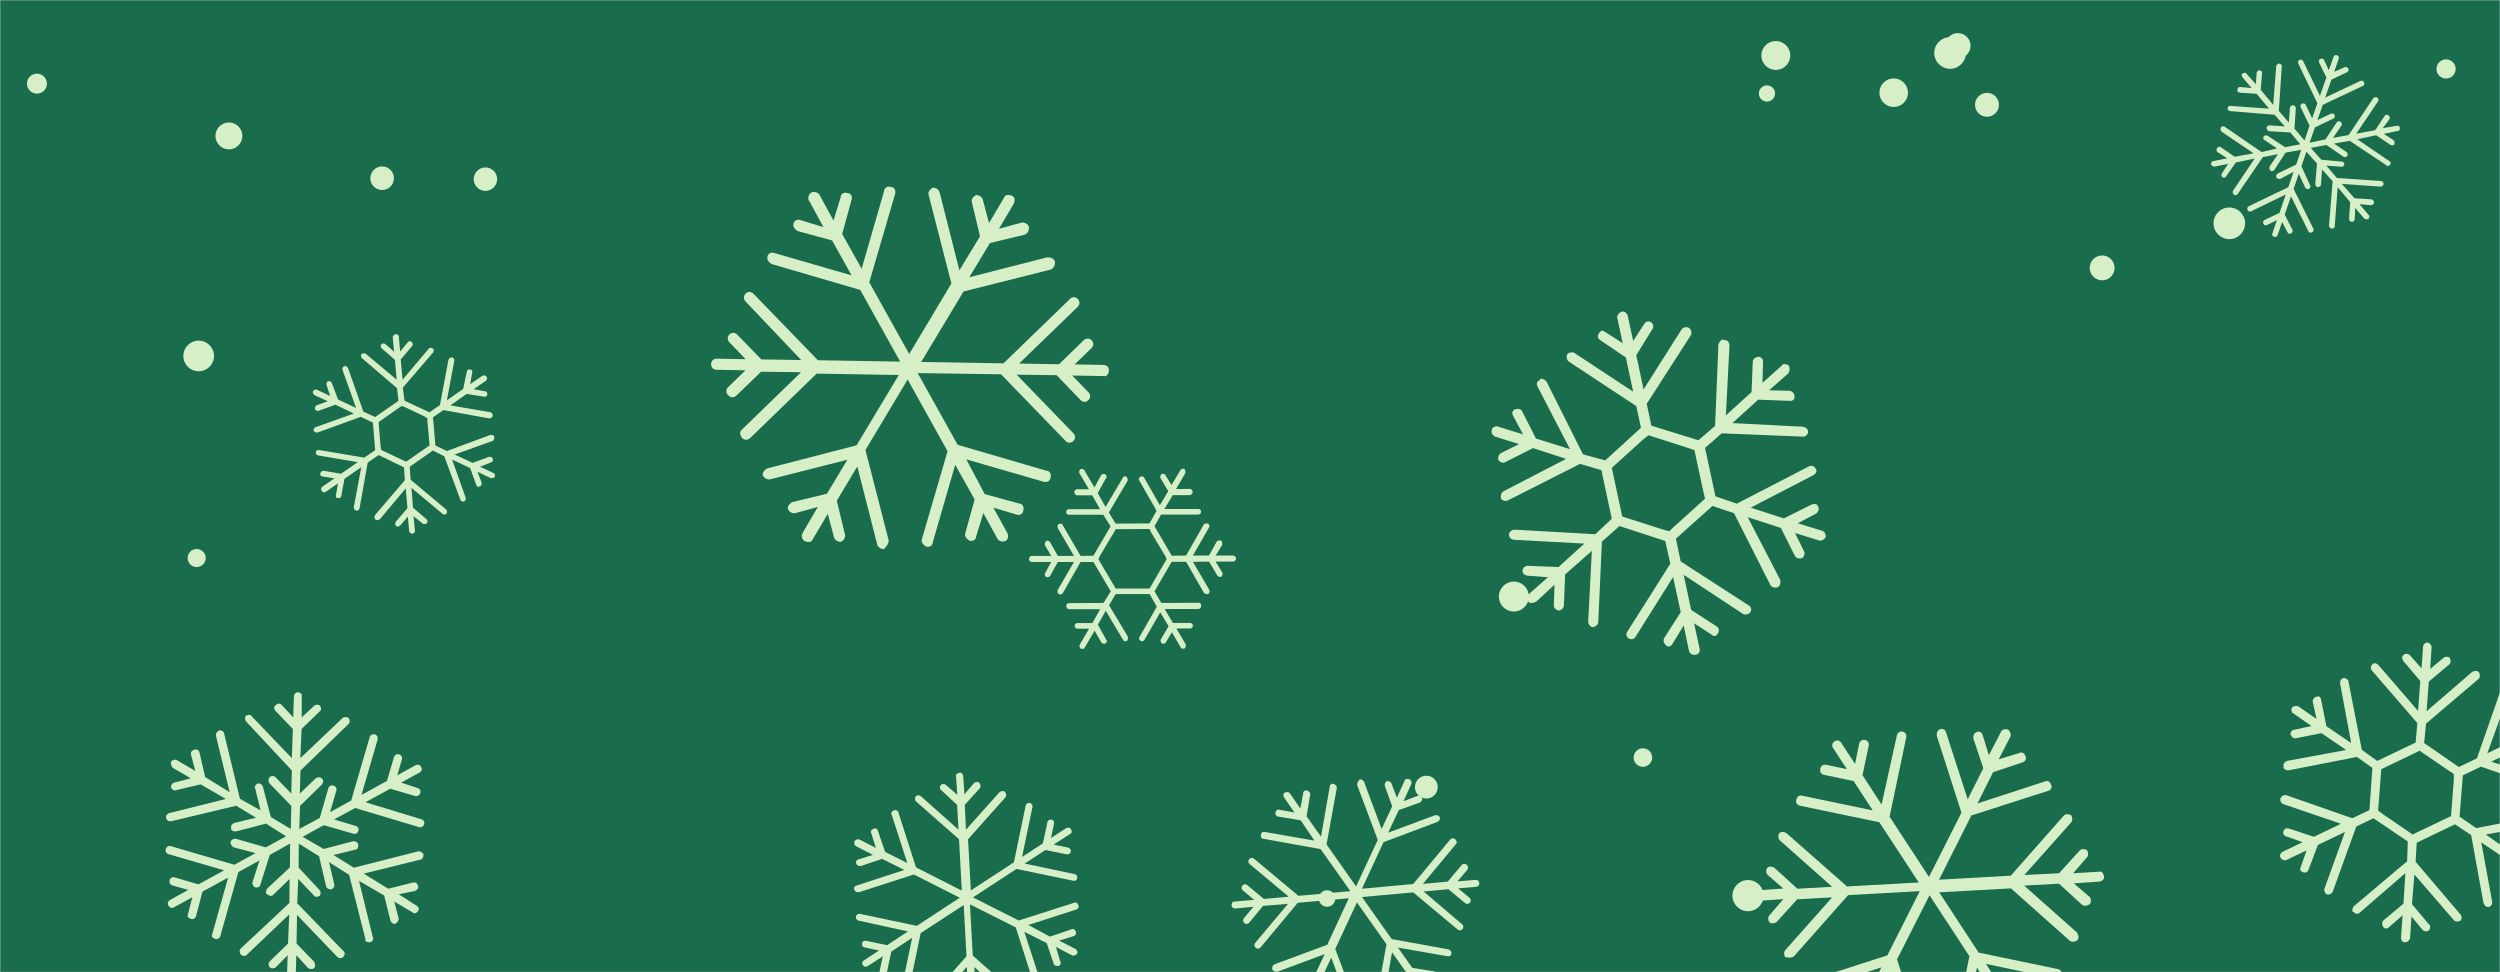 <svg xmlns="http://www.w3.org/2000/svg" version="1.1" xmlns:xlink="http://www.w3.org/1999/xlink" xmlns:svgjs="http://svgjs.com/svgjs" width="1440" height="560" preserveAspectRatio="none" viewBox="0 0 1440 560"><g mask="url(&quot;#SvgjsMask1012&quot;)" fill="none"><rect width="1440" height="560" x="0" y="0" fill="rgba(25, 109, 77, 1)"></rect><circle r="5.75" cx="21.27" cy="48.18" filter="url(#SvgjsFilter1013)" fill="rgba(214, 239, 199, 1)"></circle><circle r="6.805" cx="220.105" cy="102.655" filter="url(#SvgjsFilter1013)" fill="rgba(214, 239, 199, 1)"></circle><circle r="5.335" cx="946.315" cy="436.355" filter="url(#SvgjsFilter1013)" fill="rgba(214, 239, 199, 1)"></circle><circle r="6.75" cx="279.61" cy="103.2" filter="url(#SvgjsFilter1013)" fill="rgba(214, 239, 199, 1)"></circle><circle r="6.565" cx="821.565" cy="453.375" filter="url(#SvgjsFilter1013)" fill="rgba(214, 239, 199, 1)"></circle><circle r="4.75" cx="764.39" cy="517.54" filter="url(#SvgjsFilter1013)" fill="rgba(214, 239, 199, 1)"></circle><circle r="8.225" cx="1090.765" cy="53.385" filter="url(#SvgjsFilter1013)" fill="rgba(214, 239, 199, 1)"></circle><circle r="5.21" cx="113.28" cy="321.42" filter="url(#SvgjsFilter1013)" fill="rgba(214, 239, 199, 1)"></circle><circle r="8.635" cx="871.985" cy="343.605" filter="url(#SvgjsFilter1013)" fill="rgba(214, 239, 199, 1)"></circle><circle r="4.675" cx="1017.775" cy="53.845" filter="url(#SvgjsFilter1013)" fill="rgba(214, 239, 199, 1)"></circle><circle r="8.98" cx="1006.86" cy="515.89" filter="url(#SvgjsFilter1013)" fill="rgba(214, 239, 199, 1)"></circle><circle r="5.525" cx="1408.935" cy="39.715" filter="url(#SvgjsFilter1013)" fill="rgba(214, 239, 199, 1)"></circle><circle r="6.89" cx="1144.51" cy="60.37" filter="url(#SvgjsFilter1013)" fill="rgba(214, 239, 199, 1)"></circle><circle r="9.12" cx="1123.24" cy="30.51" filter="url(#SvgjsFilter1013)" fill="rgba(214, 239, 199, 1)"></circle><circle r="7.75" cx="131.85" cy="78.28" filter="url(#SvgjsFilter1013)" fill="rgba(214, 239, 199, 1)"></circle><circle r="7.165" cx="1210.835" cy="154.305" filter="url(#SvgjsFilter1013)" fill="rgba(214, 239, 199, 1)"></circle><circle r="8.83" cx="114.44" cy="205.03" filter="url(#SvgjsFilter1013)" fill="rgba(214, 239, 199, 1)"></circle><circle r="9.105" cx="1284.085" cy="128.625" filter="url(#SvgjsFilter1013)" fill="rgba(214, 239, 199, 1)"></circle><circle r="8.33" cx="1022.87" cy="31.95" filter="url(#SvgjsFilter1013)" fill="rgba(214, 239, 199, 1)"></circle><circle r="7.305" cx="1127.735" cy="26.365" filter="url(#SvgjsFilter1013)" fill="rgba(214, 239, 199, 1)"></circle><path d="M511.7 310.6L498.5 259.2 522.8 218.6 545.8 259.9 530.9 310.9C530.9 310.9 530.9 311.6 530.9 311.6 530.9 312.8 532.1 314.1 533.4 314.8 535.3 315.5 537.3 314.2 537.3 312.3L550.2 267.7 561.4 287.7 555.9 307.5C555.9 307.5 555.9 308.1 555.9 308.1 555.9 309.4 557.2 310.7 558.4 311.4 560.3 312 562.3 310.8 562.3 308.9L566.4 295.5 574.5 310.3C575.1 311.6 577.6 312.3 578.9 311.7 580.8 311.1 580.9 308.5 580.3 307.2L572.2 292.4 585.6 296.4C587.5 297.1 589.4 295.8 589.4 293.9 590.1 292 588.9 290.1 586.9 290L567.2 284.6 556.6 264.6 601.2 277.5C603.1 278.1 605.1 276.9 605.1 275 605.8 273.1 604.5 271.1 602.6 271.1L551.6 256.2 528.6 214.9 576.6 215.6 613.8 254C615 255.3 616.9 255.3 618.2 254.1 619.5 252.8 619.6 250.9 618.3 249.6L585.6 215.8 608.6 216.1 622.5 230.5C623.7 231.8 625.6 231.8 626.9 230.5 628.2 229.3 628.3 227.3 627 226L617.6 216.3 635.5 216.6C637.4 217.2 638.7 215.3 638.7 213.4 638.8 211.5 637.5 210.2 635.6 210.2L619 209.9 628.7 200.5C630 199.2 630 197.3 628.8 196S625.6 194.7 624.3 195.9L610 209.8 587 209.4 620.8 176.7C622.1 175.4 622.1 173.5 620.8 172.2 619.6 170.9 617.7 170.8 616.4 172.1L578 209.3 530.6 208.5 555 167.9 605.1 155.3C607 154.7 607.7 152.8 607.7 150.8 607.1 148.9 605.2 148.2 603.3 148.2L558.3 159.7 570.2 140 590.1 135.2C592 134.6 592.7 132.7 592.7 130.8 592.1 128.8 590.2 128.2 588.9 128.1L575.4 131.8 584 117.2C584.6 115.9 584.7 113.3 582.8 112.7 580.8 112 578.9 112 578.3 113.9L569.7 128.5 566.1 115C565.5 113 563.6 112.4 562.3 112.3 561 113 559.7 114.2 559.7 115.5 559.7 115.5 559.7 116.1 559.7 116.1L564.5 136.1 552.6 155.7 541.2 110.7C540.6 108.8 538.7 108.1 537.4 108.1 536.1 108.7 534.8 110 534.8 111.3 534.8 111.3 534.8 111.9 534.8 111.9L548 163.3 523.7 203.9 500.7 162.6 515.6 111.6C516.2 109.7 515 107.7 513.1 107.7 511.2 107 509.2 108.3 509.2 110.2L496.3 154.8 485.1 134.8 490.5 115C491.2 113.1 490 111.2 488 111.2 486.1 110.5 484.2 111.7 484.2 113.7L480.1 127 472 112.2C471.4 110.9 468.9 110.2 467.6 110.8 466.3 111.4 465.6 112.7 465.6 114 465.6 114.6 465.6 115.3 466.2 115.9L474.3 130.8 460.9 126.7C459 126.1 457.1 127.3 457 129.2 457 129.2 457 129.9 457 129.9 457 131.1 458.3 132.4 459.5 133.1L479.3 138.5 490.5 158.6 445.9 145.7C444 145 442 146.3 442 148.2 442 148.2 442 148.8 442 148.8 442 150.1 443.2 151.4 444.5 152.1L495.5 167 518.5 208.3 471.1 207.5 434 169.2C432.7 167.9 430.8 167.8 429.5 169.1 428.2 170.4 428.2 172.3 429.4 173.6L461.5 207.4 438.5 207 424.6 192.7C423.4 191.4 421.5 191.4 420.2 192.6S418.8 195.8 420.1 197.1L429.5 206.9 412.9 206.6C411 206.6 409.7 207.8 409.6 209.8 409.6 211.7 410.9 213 412.8 213L429.4 213.3 419.7 222.7C419 223.3 418.4 224 418.4 225.3S419 227.2 419.6 227.8C420.9 229.1 422.8 229.2 424.1 227.9L438.4 214.1 461.4 214.4 427.6 247.2C427 247.8 426.3 248.4 426.3 249.7 426.3 250.3 426.9 251.6 427.5 252.3 428.8 253.6 430.7 253.6 432 252.4L470.4 215.2 517.7 216 493.4 256.5 442 269.8C440.7 270.4 439.4 271.7 439.4 273 439.4 273 439.3 273.6 439.3 273.6 440 275.5 441.9 276.2 443.1 276.2L488.1 264.8 476.3 284.4 456.4 289.2C455.1 289.9 453.8 291.1 453.8 292.4 453.8 292.4 453.8 293 453.8 293 454.4 295 456.3 295.6 457.6 295.7L471.1 292 462.5 306.6C462.5 307.3 461.8 307.9 461.8 308.5 461.8 309.8 462.4 311.1 463.7 311.8 465.6 312.4 467.5 312.5 468.2 310.5L476.8 296 480.4 309.5C481 311.4 482.9 312.1 484.2 312.1 486.1 311.5 486.8 309.6 486.8 308.3L482 288.4 493.8 268.7 505.3 313.7C505.9 315.6 507.8 316.3 509.1 316.3 511 314.4 512.3 312.5 511.7 310.6Z" fill="rgba(214, 239, 199, 1)"></path><path d="M1033.7 550.4L1064.5 515.6 1105.8 513.3 1087.1 550.3 1042.9 564.5C1042.9 564.5 1042.4 564.8 1042.4 564.8 1041.5 565.4 1041.2 566.9 1041.3 568.2 1041.8 569.9 1043.6 570.7 1045 569.8L1083.7 557.2 1074.7 575.2 1057.7 580.9C1057.7 580.9 1057.2 581.2 1057.2 581.2 1056.3 581.8 1056 583.4 1056.1 584.6 1056.5 586.3 1058.4 587.1 1059.8 586.2L1071.5 582.6 1064.7 595.7C1064.1 596.8 1064.8 599 1065.9 599.6 1067.3 600.7 1069.2 599.5 1069.8 598.4L1076.6 585.3 1080.2 596.9C1080.7 598.7 1082.5 599.5 1083.9 598.5 1085.6 598.1 1086.4 596.2 1085.5 594.8L1079.8 577.8 1089.1 560.4 1101.6 599C1102.1 600.7 1103.9 601.5 1105.4 600.6 1107.1 600.1 1107.9 598.3 1106.9 596.9L1092.7 552.6 1111.4 515.7 1134.4 550.8 1124.8 596.6C1124.5 598.1 1125.4 599.5 1126.9 599.8 1128.5 600.2 1129.9 599.2 1130.2 597.7L1138.7 557.4 1149.7 574.2 1146.1 591.3C1145.8 592.9 1146.7 594.3 1148.3 594.6 1149.8 594.9 1151.2 594 1151.6 592.4L1154 580.8 1162.6 593.9C1163 595.6 1165 595.7 1166.4 594.7 1167.9 593.8 1168.2 592.3 1167.3 590.9L1159.3 578.7 1170.9 581.1C1172.5 581.4 1173.9 580.5 1174.2 579S1173.6 576 1172 575.7L1155 572.1 1143.9 555.2 1184.3 563.7C1185.8 564 1187.2 563.1 1187.5 561.5 1187.9 560 1186.9 558.6 1185.4 558.2L1139.7 548.7 1117 514 1158.3 511.7 1192.1 541.8C1193.4 542.9 1195.2 542.5 1196.6 541.6 1197.7 540.2 1197.2 538.5 1196.3 537.1L1165.9 510.1 1186 509 1199.2 521.1C1200.6 522.2 1202.3 521.7 1203.7 520.8 1204.8 519.4 1204.4 517.7 1203.8 516.8L1194.5 508.8 1209.3 507.8C1210.5 507.7 1212.4 506.4 1211.9 504.7 1211.5 503 1210.6 501.6 1208.9 502.1L1194.1 503 1202.1 493.8C1203.2 492.4 1202.7 490.7 1202.1 489.7 1201.1 489.1 1199.5 488.8 1198.6 489.4 1198.6 489.4 1198.1 489.7 1198.1 489.7L1186 503 1166 504 1193 473.7C1194.1 472.3 1193.6 470.6 1193 469.6 1191.9 469 1190.4 468.7 1189.4 469.3 1189.4 469.3 1188.9 469.6 1188.9 469.6L1158.2 504.4 1116.9 506.7 1135.5 469.7 1179.8 455.5C1181.5 455.1 1182.3 453.2 1181.3 451.8 1180.9 450.1 1179 449.3 1177.6 450.2L1139 462.8 1148 444.8 1165 439.1C1166.7 438.6 1167.5 436.8 1166.6 435.4 1166.1 433.7 1164.3 432.9 1162.9 433.8L1151.2 437.4 1158 424.3C1158.6 423.2 1157.8 421 1156.8 420.4 1155.7 419.8 1154.4 419.9 1153.5 420.5 1153 420.8 1152.6 421.1 1152.4 421.9L1145.6 435 1142 423.4C1141.5 421.6 1139.7 420.9 1138.3 421.8 1138.3 421.8 1137.8 422.1 1137.8 422.1 1136.9 422.7 1136.5 424.2 1136.7 425.5L1142.4 442.5 1133.4 460.4 1120.9 421.8C1120.4 420.1 1118.6 419.3 1117.1 420.2 1117.1 420.2 1116.7 420.5 1116.7 420.5 1115.7 421.1 1115.4 422.7 1115.6 423.9L1129.8 468.1 1111.1 505.1 1088.4 470.4 1098 424.7C1098.3 423.1 1097.4 421.7 1095.9 421.4 1094.3 421.1 1092.9 422 1092.6 423.6L1083.8 463.4 1072.8 446.5 1076.4 429.5C1076.7 427.9 1075.8 426.5 1074.2 426.2S1071.3 426.8 1070.9 428.3L1068.5 440 1060.5 427.8C1059.6 426.4 1058.1 426.1 1056.7 427 1055.3 427.9 1054.9 429.5 1055.9 430.9L1063.8 443 1052.2 440.6C1051.4 440.4 1050.7 440.3 1049.7 440.9S1048.6 442.3 1048.5 443.1C1048.1 444.6 1049.1 446 1050.6 446.3L1067.7 449.9 1078.7 466.8 1038.4 458.4C1037.6 458.2 1036.8 458 1035.9 458.6 1035.4 459 1034.8 460 1034.6 460.8 1034.3 462.4 1035.2 463.8 1036.8 464.1L1082.5 473.6 1105.2 508.3 1063.9 510.6 1029 479.9C1028 479.2 1026.4 478.9 1025.5 479.5 1025.5 479.5 1025 479.8 1025 479.8 1023.9 481.2 1024.3 482.9 1025 483.9L1055.3 510.8 1035.3 511.9 1022 499.8C1020.9 499.2 1019.4 498.9 1018.5 499.5 1018.5 499.5 1018 499.8 1018 499.8 1016.9 501.2 1017.3 502.9 1018 503.8L1027.2 511.8 1012.4 512.8C1012 513.1 1011.2 513 1010.7 513.3 1009.8 513.9 1009.2 515 1009.3 516.2 1009.8 517.9 1010.7 519.3 1012.4 518.9L1027.2 517.9 1019.2 527.2C1018.1 528.5 1018.5 530.3 1019.1 531.2 1020.5 532.3 1022.2 531.8 1023.2 531.2L1035.2 518 1055.3 516.9 1028.3 547.3C1027.2 548.7 1027.7 550.4 1028.3 551.3 1030.6 551.8 1032.6 551.8 1033.7 550.4Z" fill="rgba(214, 239, 199, 1)"></path><path d="M781.9 452.7L793.6 483.8 781.1 510.6 764.1 486.4 770 453.8C770 453.8 770 453.4 770 453.4 769.9 452.6 769 451.8 768.2 451.5 767 451.2 765.8 452.1 765.9 453.3L760.9 481.9 752.6 470.2 754.7 457.5C754.7 457.5 754.6 457.1 754.6 457.1 754.6 456.4 753.7 455.6 752.9 455.3 751.6 455 750.5 455.9 750.6 457.1L749 465.7 743 457C742.5 456.2 740.9 456 740.1 456.5 739 457 739.1 458.6 739.6 459.3L745.6 468 737 466.4C735.8 466.1 734.6 467 734.7 468.2 734.5 469.4 735.4 470.5 736.6 470.4L749.2 472.5 757.1 484.2 728.5 479.2C727.3 478.9 726.2 479.8 726.3 481 726 482.2 726.9 483.3 728.1 483.2L760.7 489.1 777.8 513.3 747.9 516 722.3 494.6C721.4 493.9 720.2 494 719.5 494.9 718.8 495.7 718.9 496.9 719.7 497.6L742.3 516.5 728 517.8 718.4 509.8C717.6 509.1 716.4 509.2 715.6 510.1 714.9 510.9 715 512.1 715.9 512.9L722.4 518.3 711.2 519.3C710 519 709.3 520.3 709.4 521.5 709.5 522.7 710.4 523.4 711.6 523.3L722 522.3 716.5 528.9C715.8 529.7 715.9 530.9 716.8 531.7S718.8 532.3 719.6 531.4L727.5 521.8 741.9 520.6 723 543.1C722.3 544 722.4 545.2 723.3 545.9 724.2 546.7 725.4 546.5 726.1 545.7L747.5 520 776.9 517.4 764.5 544.2 734.2 555.4C733 555.9 732.7 557.1 732.8 558.3 733.4 559.5 734.6 559.8 735.8 559.7L763 549.6 756.9 562.6 744.9 566.9C743.7 567.4 743.4 568.6 743.5 569.8 744 571 745.3 571.3 746.1 571.2L754.2 568 749.9 577.7C749.5 578.5 749.7 580.1 750.9 580.4 752.1 580.7 753.3 580.6 753.6 579.3L758 569.7 761.1 577.9C761.6 579 762.9 579.3 763.7 579.2 764.4 578.8 765.1 577.9 765.1 577.1 765.1 577.1 765 576.7 765 576.7L760.7 564.6 766.8 551.6 776.9 578.8C777.4 580 778.6 580.3 779.4 580.2 780.2 579.7 780.9 578.9 780.8 578.1 780.8 578.1 780.8 577.7 780.8 577.7L769.1 546.6 781.6 519.8 798.6 543.9 792.7 576.6C792.4 577.8 793.3 579 794.5 578.9 795.8 579.1 796.9 578.2 796.8 577L801.8 548.5 810.1 560.2 808.1 572.8C807.8 574 808.7 575.2 809.9 575.1 811.1 575.3 812.2 574.4 812.1 573.2L813.7 564.7 819.7 573.4C820.2 574.1 821.8 574.4 822.6 573.9 823.4 573.4 823.7 572.6 823.6 571.8 823.6 571.4 823.6 571 823.1 570.6L817.1 562 825.7 563.6C826.9 563.9 828 563 827.9 561.8 827.9 561.8 827.9 561.4 827.9 561.4 827.8 560.6 827 559.9 826.1 559.5L813.5 557.5 805.2 545.8 833.8 550.8C835 551.1 836.1 550.2 836 549 836 549 836 548.6 836 548.6 835.9 547.8 835 547.1 834.2 546.8L801.6 540.9 784.5 516.7 814 514 839.6 535.4C840.5 536.1 841.7 536 842.4 535.2 843.1 534.3 843 533.1 842.2 532.4L820 513.5 834.3 512.2 843.9 520.2C844.7 520.9 845.9 520.8 846.7 519.9S847.3 517.9 846.4 517.1L839.9 511.7 850.2 510.8C851.4 510.7 852.2 509.8 852.1 508.6 851.9 507.4 851.1 506.7 849.9 506.8L839.5 507.7 845 501.2C845.3 500.8 845.7 500.3 845.6 499.5S845.1 498.4 844.7 498C843.8 497.3 842.6 497.4 841.9 498.3L833.9 507.8 819.6 509.1 838.4 486.5C838.8 486.1 839.1 485.7 839.1 484.9 839 484.5 838.6 483.7 838.1 483.3 837.3 482.6 836.1 482.7 835.3 483.6L814 509.2 784.5 511.9 796.9 485.1 828 473.4C828.8 472.9 829.5 472.1 829.4 471.3 829.4 471.3 829.4 470.9 829.4 470.9 828.9 469.7 827.6 469.4 826.8 469.5L799.6 479.6 805.7 466.6 817.8 462.3C818.5 461.8 819.2 461 819.2 460.2 819.2 460.2 819.1 459.8 819.1 459.8 818.6 458.6 817.4 458.3 816.6 458.4L808.4 461.5 812.8 451.9C812.8 451.5 813.1 451.1 813.1 450.7 813 449.9 812.5 449.1 811.7 448.8 810.5 448.5 809.3 448.6 809 449.8L804.6 459.5 801.5 451.3C801 450.1 799.8 449.9 799 449.9 797.8 450.4 797.5 451.7 797.6 452.5L801.9 464.5 795.8 477.5 785.7 450.3C785.2 449.2 784 448.9 783.2 448.9 782.1 450.2 781.4 451.5 781.9 452.7Z" fill="rgba(214, 239, 199, 1)"></path><path d="M868.8 288.1L910.1 267.2 922.4 270.8 928.4 298.8 918.9 307.7 872.5 305.1C871.9 305.2 871.9 305.2 871.4 305.3 870.3 305.6 869.3 306.4 869.1 308.1 869.5 309.8 870.3 310.7 872 310.9L912.6 313.1 897.7 326.6 879.8 325.9C879.8 325.9 879.3 326 879.3 326 878.2 326.2 877.2 327 877 328.8 876.7 330 878.2 331.4 879.9 331.6L891.6 332.5 880.5 342.3C879.5 343.1 879.3 344.9 880.2 346.4S883.3 347.4 884.9 346.5L895.4 336.8 895 348.4C894.8 350.1 896.3 351.5 898 351.7 899.1 351.5 900.6 350.6 900.8 348.8L901.5 330.9 916.9 317.3 914.8 357.8C914.6 359.6 916.1 361 917.3 361.3 918.9 361 920.4 360.1 920.6 358.3L922.7 312 932.8 303 959.2 311.6 962.1 324.7 937.3 363.9C936.4 365.2 936.8 366.8 938.1 367.7S941.1 368.2 942 366.9L963.7 332.4 968.1 352.6 958.7 367.3C957.8 368.6 958.2 370.3 959.6 371.7S962.6 372.2 963.4 370.8L969.8 360.3 972.9 375.1C973.3 376.7 975.2 377.5 976.8 377.1 978.5 376.8 979.3 375.4 979 373.8L975.8 359 985.8 365.5C987.2 366.9 988.8 366.5 989.6 364.6 990.4 363.3 990.1 361.7 988.8 360.8L974.1 351.3 969.8 331.1 1003.8 353.5C1005.1 354.4 1007.3 353.9 1008.2 352.6S1008.7 349.6 1007.4 348.8L968.1 323.4 965.3 310.3 986.4 291.4 998.8 295.6 1019.7 336.9C1020.6 338.5 1022.4 338.7 1024 338.3 1025.5 337.4 1025.7 335.6 1025.4 334L1006.7 297.9 1025.8 304.1 1033.8 320.1C1034.7 321.7 1036.5 321.9 1038.1 321.5 1039.1 320.7 1039.9 318.8 1039 317.3L1033.9 307 1048 311.4C1049.2 311.7 1050.7 310.8 1051.6 309.4 1051.8 307.7 1050.9 306.2 1049.7 305.8L1035.5 301.4 1046.3 295.7C1047.3 294.9 1048 293 1047.3 292 1046.9 290.4 1045.7 290.1 1044.1 290.4 1044.1 290.4 1043.5 290.6 1043.5 290.6L1027.5 298.6 1008.4 292.4 1044.5 273.7C1046 272.8 1046.8 271.5 1045.9 270 1045 268.5 1043.8 268.1 1042.7 268.4 1042.2 268.5 1042.2 268.5 1042.2 268.5L1000.4 290.1 988.1 285.9 982.1 258 991.7 249.6 1038.5 251.5C1039.7 251.8 1041.1 250.4 1041.5 249.2 1041.7 247.4 1040.2 246 1038.4 245.8L997.9 243.7 1012.7 230.2 1030.6 230.9C1032.4 231.1 1033.9 230.2 1033.6 228.5 1033.8 226.8 1032.3 225.4 1031.1 225.1L1019 224.8 1030.1 215C1030.9 213.6 1031.1 211.9 1030.2 210.4 1029.6 209.9 1028.3 209.6 1027.2 209.8 1026.7 210 1026.7 210 1026.3 210.6L1015.2 220.5 1015.5 208.4C1015.7 206.6 1014.3 205.8 1013.1 205.4 1012.6 205.6 1012.6 205.6 1012 205.7 1010.9 205.9 1010 206.7 1009.6 207.9L1008.9 225.8 994.1 239.3 996.2 198.8C995.9 197.1 995 195.6 993.3 196 992.7 195.5 992.7 195.5 992.1 195.7 991 195.9 990.2 197.2 989.8 198.4L987.9 245.3 978.3 253.6 951.2 245.2 948.5 232.6 973.8 193.3C974.7 192 974.2 189.8 972.9 188.9S969.4 188.5 968.5 189.9L946.7 224.3 942.5 204.6 951.8 189.5C952.7 188.1 952.3 186.5 951 185.6 949.7 184.8 948 185.1 947.2 186.4L940.7 196.4 937.5 181.6C937.3 180.6 935.8 179.1 934.2 179.5 932.6 179.9 931.3 181.9 931.5 182.9L934.7 197.7 924.7 191.3C924 190.9 923.4 190.4 922.8 190.5 921.7 190.8 921.3 191.4 920.9 192.1 920 193.4 920.4 195.1 921.7 195.9L936.5 205.9 940.7 225.6 906.7 203.2C906 202.8 905.4 202.9 904.3 203.1 903.8 203.2 903.3 203.4 902.8 204 902 205.4 902.4 207.5 903.8 208.4L942.5 233.9 945.2 246.4 924.6 265.2 911.8 261.7 890.8 219.8C890 218.8 888.6 218 887.5 218.2 887 218.3 887 218.3 887.1 218.9 885.5 219.2 884.7 221.1 885.6 222.6L904.3 258.7 884.7 252.6 876.6 236.6C875.8 235.6 874.6 235.3 873.5 235.6 873.5 235.6 873 235.7 873 235.7 871.3 236 870.6 237.9 871.5 239.4L877.3 250.2 863.1 245.8C862.5 245.4 861.9 245.5 861.4 245.6 860.3 245.9 859.3 246.6 859.4 247.2 858.7 249.1 859.6 250.6 860.9 251.4L875 255.8 864.7 260.9C863.2 261.8 862.4 263.7 863.3 265.3 864.1 266.2 866 267 867 266.2L883 258.1 902.1 264.3 866 283C864.5 283.9 864.3 285.7 864.6 287.3 865.4 288.3 867.3 289 868.8 288.1ZM933.7 294.2L929.1 272.8 928.4 269.5 930.8 267.3 946.6 253 949.5 250.7 952.6 251.7 972.9 258.2 976 259.3 976.7 262.6 981.3 283.9 982.1 287.2 979.7 289.4 963.9 303.7 961.5 306 957.8 305 937.5 298.5 934.4 297.5 933.7 294.2Z" fill="rgba(214, 239, 199, 1)"></path><path d="M1417.1 526.6L1391.4 496.4 1392 485.4 1414.1 474.8 1423.4 481 1430.5 520.2C1430.8 520.6 1430.8 520.6 1431 521 1431.4 521.9 1432.2 522.6 1433.7 522.4 1435 521.7 1435.7 520.9 1435.5 519.4L1429.2 485.2 1443.4 494.8 1446.4 509.9C1446.4 509.9 1446.6 510.3 1446.6 510.3 1447 511.2 1447.8 511.9 1449.4 511.7 1450.4 511.7 1451.3 510.2 1451.1 508.7L1449.6 498.8 1460 506C1460.8 506.7 1462.3 506.5 1463.4 505.4S1463.7 502.7 1462.6 501.6L1452.4 494.8 1462.1 492.8C1463.6 492.6 1464.5 491.1 1464.3 489.6 1463.9 488.7 1462.8 487.6 1461.3 487.8L1446.2 490.8 1431.8 480.7 1466 474.4C1467.5 474.2 1468.4 472.7 1468.4 471.6 1467.8 470.3 1466.8 469.2 1465.3 469.4L1426.3 477 1416.7 470.4 1418.6 446.6 1429 441.6 1466.6 454.4C1467.8 454.8 1469.1 454.2 1469.6 452.9S1469.4 450.4 1468.1 449.9L1435 438.7 1451 431 1465.1 435.9C1466.4 436.4 1467.7 435.7 1468.6 434.2S1468.4 431.7 1467.1 431.2L1457.1 428.1 1468.8 422.4C1470.1 421.8 1470.3 420.1 1469.7 418.8 1469.1 417.5 1467.8 417.1 1466.5 417.7L1454.8 423.3 1458.2 413.7C1459 412.2 1458.4 410.9 1456.7 410.7 1455.4 410.2 1454.1 410.8 1453.7 412.1L1448.7 426.2 1432.7 433.9 1444.6 401C1445.1 399.7 1444.2 398 1443 397.6S1440.4 397.7 1439.9 399L1426.7 436.8 1416.3 441.8 1396.3 428 1397.4 416.8 1427.6 391.1C1428.7 390 1428.5 388.5 1427.9 387.2 1426.8 386.2 1425.3 386.3 1424 387L1397.7 409.7 1399 392.6 1410.8 382.7C1411.9 381.6 1411.7 380.1 1411 378.8 1410.2 378.2 1408.5 377.9 1407.4 379L1399.8 385.3 1400.6 372.7C1400.6 371.6 1399.6 370.5 1398.3 370 1396.8 370.2 1395.7 371.3 1395.7 372.4L1394.8 385 1387.9 377.2C1387 376.5 1385.3 376.3 1384.7 377.1 1383.4 377.8 1383.4 378.8 1384 380.1 1384 380.1 1384.2 380.6 1384.2 380.6L1394.1 392.3 1392.8 409.5 1370 383.1C1368.9 382 1367.6 381.6 1366.5 382.6 1365.5 383.7 1365.4 384.8 1365.9 385.6 1366.1 386.1 1366.1 386.1 1366.1 386.1L1392.4 416.5 1391.4 427.7 1369.3 438.3 1360.4 431.9 1352.7 392.5C1352.7 391.4 1351.2 390.6 1350.1 390.5 1348.6 390.7 1347.7 392.2 1347.9 393.7L1354.3 428 1340 418.3 1337 403.2C1336.8 401.7 1335.8 400.6 1334.5 401.3 1333 401.4 1332.1 402.9 1332.1 404L1334.3 414.1 1323.9 406.9C1322.6 406.4 1321.1 406.6 1320 407.7 1319.8 408.3 1319.8 409.4 1320.2 410.3 1320.4 410.7 1320.4 410.7 1321 410.9L1331.4 418.2 1321.3 420.4C1319.8 420.6 1319.4 421.8 1319.3 422.9 1319.5 423.4 1319.5 423.4 1319.8 423.8 1320.2 424.7 1321 425.3 1322.1 425.3L1337.2 422.3 1351.4 432 1317.2 438.3C1315.9 439 1314.8 440 1315.4 441.3 1315.2 442 1315.2 442 1315.4 442.4 1315.8 443.3 1317.1 443.7 1318.2 443.7L1357.6 436 1366.5 442.3 1364.8 466.6 1354.9 471.3 1317.1 458.1C1315.8 457.6 1314.1 458.5 1313.6 459.8S1314 462.8 1315.3 463.2L1348.4 474.5 1332.8 482 1318.3 477.2C1317 476.8 1315.7 477.4 1315.3 478.7 1314.8 480 1315.4 481.3 1316.7 481.7L1326.3 485.1 1314.6 490.7C1313.8 491.1 1312.9 492.6 1313.5 493.9 1314.1 495.2 1316.1 495.9 1316.9 495.4L1328.6 489.8 1325.2 499.4C1325 500.1 1324.8 500.7 1325 501.2 1325.4 502 1326.1 502.2 1326.7 502.5 1328 502.9 1329.3 502.3 1329.7 501L1335.1 486.7 1350.7 479.2 1338.8 512.1C1338.6 512.7 1338.8 513.2 1339.2 514 1339.4 514.5 1339.6 514.9 1340.2 515.1 1341.5 515.6 1343.3 514.7 1343.7 513.5L1357.2 476.1 1367.1 471.3 1386.9 484.7 1386.5 496.1 1355.8 522C1355.1 522.9 1354.7 524.2 1355.1 525 1355.3 525.5 1355.3 525.5 1355.8 525.2 1356.4 526.5 1358.1 526.8 1359.2 525.7L1385.5 502.9 1384.4 520.5 1372.6 530.4C1372 531.3 1372 532.4 1372.4 533.2 1372.4 533.2 1372.6 533.7 1372.6 533.7 1373.2 535 1374.9 535.2 1376 534.1L1383.9 527.2 1383 539.8C1382.8 540.5 1383 540.9 1383.2 541.3 1383.6 542.2 1384.5 542.9 1384.9 542.7 1386.6 542.9 1387.7 541.8 1388.2 540.6L1389 527.9 1395.3 535.5C1396.4 536.6 1398.1 536.8 1399.2 535.8 1399.8 534.9 1400.1 533.2 1399.2 532.6L1389.3 520.8 1390.7 503.7 1413.4 530C1414.5 531.1 1416 530.9 1417.3 530.3 1418 529.4 1418.2 527.7 1417.1 526.6ZM1409.2 471.3L1392.3 479.4 1389.7 480.7 1387.4 479.1 1372.3 468.8 1369.8 466.9 1370 464.1 1371.4 445.8 1371.6 443.1 1374.2 441.8 1391.1 433.7 1393.7 432.4 1396 434 1411.1 444.3 1413.4 445.8 1413.4 449.1 1412 467.3 1411.8 470.1 1409.2 471.3Z" fill="rgba(214, 239, 199, 1)"></path><path d="M1371.5 104.3L1346 102.5 1340 95.4 1348.6 96C1349.5 96.3 1350.1 95.5 1350.4 94.6 1350.3 93.9 1349.6 93 1348.9 93.1L1337.1 92 1331 85.2 1340 83.5 1349.9 90.3C1349.9 90.3 1350.2 90.4 1350.2 90.4 1350.8 90.7 1351.6 90.3 1352.1 89.8 1352.4 88.9 1352.3 88.1 1351.5 87.5L1344.4 82.7 1353.4 81.1 1374.6 95.2C1374.6 95.2 1374.8 95.6 1374.8 95.6 1375.4 95.8 1376.2 95.4 1376.7 94.9 1377.3 94.1 1377.1 93 1376.1 92.7L1357.8 80.2 1368.7 77.9 1377 83.5C1377 83.5 1377 83.5 1377.3 83.6 1377.9 83.8 1378.6 83.7 1379.1 83.2 1379.4 82.3 1379.4 81.3 1378.6 80.7L1373.1 77.1 1381.1 75.4C1382.1 75.4 1382.4 74.5 1382.3 73.8 1382.4 72.8 1381.6 72.2 1380.4 72.5L1372.5 73.8 1376.3 68.7C1376.6 67.8 1376.7 66.8 1375.7 66.5 1374.9 65.8 1374.2 65.9 1373.6 66.7L1368.1 75 1357.2 77 1369.8 58.3C1370.3 57.8 1370 56.7 1369.2 56.1 1368.6 55.9 1367.6 55.8 1367 56.6L1352.8 77.8 1343.8 79.4 1348.7 72.3C1349.3 71.5 1348.9 70.7 1348.1 70.1 1347.6 69.6 1346.5 69.9 1346 70.4L1339.5 80.3 1330.3 82.2 1333.4 73.4 1344 68.3C1344.8 67.9 1345.1 67 1344.7 66.2 1344.6 65.5 1343.4 65.1 1342.6 65.5L1334.8 69.2 1337.9 60.4 1361 49.5C1361.8 49.1 1362.1 48.2 1361.7 47.4 1361.3 46.6 1360.4 46.2 1359.6 46.6L1339.3 56.2 1342.9 45.9 1351.9 41.6C1352.7 41.2 1353 40.3 1352.6 39.5 1352.2 38.7 1351.3 38.3 1350.5 38.7L1344.5 41.4 1347.1 33.8C1347.4 32.9 1347 32.1 1346.1 31.8 1345.2 31.5 1344.4 31.9 1344.1 32.8L1341.4 40.4 1338.7 34.7C1338.3 33.8 1337.4 33.5 1336.6 33.9S1335.4 35.2 1335.8 36L1340 44.6 1336.3 55.2 1326.6 35.2C1326.2 34.4 1325.3 34.1 1324.5 34.5 1323.7 34.9 1323.4 35.8 1323.8 36.6L1334.8 59.4 1331.8 68.2 1328.1 60.4C1327.7 59.6 1326.8 59.3 1325.9 59.7 1325.1 60.1 1324.8 61 1325.2 61.8L1330.3 72.4 1327.4 80.9 1321.6 74.1 1322.4 62.2C1322.3 61.5 1321.6 60.6 1320.9 60.7 1319.9 60.6 1319.3 61.1 1319 62L1318.4 70.6 1312.6 63.9 1314.3 38.4C1314.4 37.4 1313.9 36.9 1313 36.6 1311.9 36.6 1311.3 37.4 1311.1 38L1309.4 60.4 1302.2 51.8 1302.9 42.2C1303.2 41.3 1302.4 40.7 1301.5 40.4 1300.8 40.5 1299.8 41.2 1299.8 42.2L1299.4 48.5 1294 42.5C1293.6 41.7 1292.6 41.7 1291.6 42.4 1291.1 42.9 1291.1 43.9 1291.6 44.4L1296.9 50.7 1290.3 50.1C1289.3 50.1 1288.7 50.9 1288.8 51.6 1288.5 52.5 1289 53 1289.6 53.2 1289.9 53.3 1289.9 53.3 1290.2 53.4L1299.8 54 1307 62.6 1284.8 61C1283.9 60.7 1283.3 61.5 1283 62.4 1283.1 63.1 1283.6 63.7 1284.2 63.9 1284.5 64 1284.5 64 1284.5 64L1310.2 66.1 1316 72.8 1307.4 72.2C1306.4 72.2 1305.8 72.7 1305.5 73.6 1305.6 74.3 1306 75.2 1306.6 75.4 1306.9 75.5 1306.9 75.5 1307.2 75.6L1319.2 76.3 1325 83.1 1316.2 84.8 1306.3 78.3C1305.5 77.7 1304.4 78 1303.9 78.5 1303.5 79.4 1303.5 80.4 1304.4 80.7L1311.6 85.5 1302.7 87.6 1281.4 73C1280.9 72.5 1279.7 72.8 1279.2 73.3 1278.9 74.2 1278.9 75.2 1279.7 75.9L1298.1 88.3 1287.2 90.3 1279.3 84.9C1278.5 84.2 1277.4 84.5 1277.1 85.4 1276.5 85.9 1276.5 86.9 1277.3 87.6L1282.9 91.2 1274.8 92.8C1274.1 92.9 1273.5 93.7 1273.5 94.7 1273.7 95.1 1274.2 95.6 1274.8 95.8 1274.8 95.8 1275.1 95.9 1275.4 96L1283.4 94.4 1279.8 99.9C1279.3 100.4 1279.6 101.6 1280.1 102.1 1280.4 102.2 1280.4 102.2 1280.4 102.2 1281.3 102.5 1282.1 102.1 1282.3 101.5L1287.8 93.6 1298.7 91.3 1286.2 109.9C1285.9 110.8 1286 111.5 1286.8 112.2 1286.8 112.2 1287.1 112.3 1287.1 112.3 1287.7 112.5 1288.4 112.4 1289 111.6L1303.4 90.5 1312.1 88.8 1307.3 95.9C1307 96.8 1307 97.8 1307.9 98.1 1307.8 98.4 1308.1 98.6 1308.1 98.6 1308.7 98.8 1309.5 98.4 1310 97.9L1316.5 87.9 1325.5 86.3 1322.6 94.8 1312 99.9C1311.2 100.3 1310.8 101.5 1311.2 102.3 1311.7 102.8 1312.6 103.2 1313.3 103.1L1321.1 99 1318.1 107.8 1295.3 118.8C1294.5 119.2 1294.2 120.1 1294.6 121 1294.9 121.8 1295.9 122.1 1296.7 121.7L1316.6 112 1313 122.6 1304.4 126.7C1303.6 127.1 1303.3 128 1303.7 128.9S1305 130 1305.8 129.6L1311.5 126.8 1308.9 134.4C1308.6 135.3 1308.9 136.1 1309.9 136.4 1310.8 136.7 1311.6 136.3 1311.9 135.4L1314.5 127.9 1317.6 133.7C1317.8 134.1 1318 134.5 1318.3 134.6 1318.6 134.7 1319.3 134.6 1319.7 134.4 1320.5 134 1320.8 133.1 1320.4 132.3L1316 123.6 1319.6 113.1 1329.6 133.1C1329.8 133.5 1330 133.9 1330.3 134 1330.6 134.1 1331.3 134 1331.7 133.8 1332.6 133.5 1332.9 132.5 1332.5 131.7L1321.1 108.8 1324.1 100.1 1327.8 108.1C1328 108.5 1328.6 108.7 1328.9 108.8 1329.2 108.9 1329.5 109 1329.9 108.8 1330.7 108.4 1331.1 107.2 1330.6 106.7L1325.6 95.8 1328.5 87.4 1334.6 94.2 1333.6 106C1333.7 106.7 1334.1 107.6 1334.7 107.8 1335 107.9 1335 107.9 1335.1 107.6 1336 107.9 1336.9 107.2 1336.9 106.2L1337.5 97.6 1343.6 104.4 1341.5 130.1C1341.6 130.8 1342.1 131.3 1342.7 131.5 1343 131.7 1343 131.7 1343 131.7 1344 131.7 1344.8 131.3 1344.8 130.3L1346.5 107.8 1353.7 116.4 1353.1 126C1353.1 127 1353.6 127.5 1354.2 127.7 1354.2 127.7 1354.5 127.8 1354.5 127.8 1355.5 127.9 1356.1 127 1356.3 126.4L1356.6 119.8 1361.9 126C1362.2 126.1 1362.5 126.2 1362.8 126.3 1363.1 126.4 1363.8 126.3 1364.2 126.1 1364.8 125.3 1365.1 124.4 1364.3 123.8L1359.1 117.6 1365.6 118.2C1366.6 118.2 1367.3 117.4 1367.5 116.8 1367.5 115.7 1366.7 115.1 1365.8 114.8L1356.2 114.2 1348.9 105.9 1371 107.5C1372 107.5 1372.9 106.8 1372.9 106.1 1372.9 105.1 1372.5 104.3 1371.5 104.3Z" fill="rgba(214, 239, 199, 1)"></path><path d="M208.6 206.4L228.7 223.6 229.5 230.9 216.1 240.2 209.3 237.1 200.5 212.1C200.3 211.8 200.3 211.8 200.1 211.5 199.7 211 199.1 210.7 198.1 210.9 197.4 211.5 197 212.1 197.3 213.1L205.1 235 194.7 230.1 191.1 220.5C191.1 220.5 190.9 220.2 190.9 220.2 190.6 219.7 190 219.4 189 219.6 188.3 219.7 187.9 220.8 188.1 221.8L190.2 228.1 182.6 224.5C182 224.1 181 224.4 180.4 225.2S180.5 227.1 181.3 227.7L188.8 231.1 182.6 233.4C181.6 233.7 181.2 234.8 181.5 235.8 181.8 236.3 182.7 236.9 183.6 236.6L193.2 233.1 203.8 238.2 181.9 246C181 246.2 180.5 247.3 180.6 248 181.2 248.8 182 249.4 183 249.1L207.8 240.1 214.8 243.4 216.1 259.3 209.8 263.6 183.7 259.2C182.8 259 182 259.5 181.9 260.4S182.2 262.1 183.1 262.3L206.1 266.2 196.4 272.9 186.6 271.2C185.7 271 184.9 271.6 184.5 272.6S184.9 274.3 185.8 274.5L192.7 275.5 185.6 280.4C184.8 281 184.8 282.1 185.4 282.9 185.9 283.7 186.8 283.9 187.6 283.3L194.7 278.4 193.5 285.1C193.1 286.1 193.6 286.9 194.8 286.9 195.7 287.1 196.5 286.5 196.6 285.6L198.4 275.8 208.1 269.1 203.8 292C203.6 292.9 204.3 293.9 205.2 294.1S206.9 293.7 207.1 292.8L211.8 266.5 218.1 262.1 232.7 269.2 233.2 276.6 216 296.7C215.4 297.5 215.7 298.5 216.2 299.3 217 299.9 218 299.6 218.8 299.1L233.7 281.3 234.7 292.7 228 300.5C227.4 301.3 227.6 302.3 228.2 303.1 228.8 303.4 230 303.4 230.6 302.6L234.9 297.6 235.7 306C235.8 306.7 236.6 307.3 237.5 307.5 238.5 307.2 239.1 306.4 239 305.7L238.2 297.3 243.6 301.7C244.2 302 245.4 302 245.7 301.4 246.5 300.8 246.4 300.1 245.9 299.3 245.9 299.3 245.7 299.1 245.7 299.1L237.9 292.4 237 281 254.8 295.9C255.6 296.5 256.5 296.7 257.1 295.9 257.7 295 257.6 294.3 257.2 293.8 257 293.5 257 293.5 257 293.5L236.5 276.3 236 268.8 249.4 259.5 255.9 262.8 265.2 287.9C265.3 288.6 266.4 289 267.1 288.9 268 288.6 268.5 287.6 268.2 286.6L260.4 264.7 270.8 269.6 274.3 279.2C274.6 280.2 275.4 280.8 276.2 280.2 277.2 279.9 277.6 278.9 277.5 278.2L275 271.7 282.6 275.4C283.5 275.6 284.5 275.3 285.1 274.5 285.2 274 285.1 273.3 284.7 272.8 284.5 272.5 284.5 272.5 284.1 272.4L276.5 268.8 282.9 266.3C283.9 266 284 265.1 283.9 264.4 283.7 264.1 283.7 264.1 283.6 263.8 283.2 263.3 282.6 263 281.9 263.1L272.2 266.6 261.9 261.8 283.7 254C284.5 253.4 285.1 252.6 284.6 251.8 284.7 251.4 284.7 251.4 284.5 251.1 284.1 250.6 283.2 250.4 282.5 250.5L257.4 259.8 250.8 256.6 249.4 240.4 255.4 236.2 281.7 241C282.6 241.1 283.6 240.4 283.8 239.5S283.2 237.6 282.3 237.4L259.4 233.5 268.8 226.9 278.9 228.5C279.8 228.7 280.6 228.1 280.7 227.2 280.9 226.3 280.3 225.6 279.5 225.4L272.8 224.2 279.9 219.3C280.4 218.9 280.8 217.8 280.3 217 279.7 216.2 278.4 216 277.9 216.4L270.8 221.3 272 214.6C272.1 214.2 272.1 213.7 272 213.5 271.6 212.9 271.1 212.9 270.7 212.8 269.8 212.6 269 213.2 268.9 214.1L266.8 224 257.4 230.6 261.7 207.7C261.8 207.3 261.6 207 261.3 206.5 261.1 206.2 260.9 205.9 260.4 205.9 259.6 205.7 258.5 206.4 258.3 207.3L253.4 233.3 247.4 237.5 233 230.8 232 223.3 249.5 203C249.8 202.3 250 201.4 249.6 200.9 249.4 200.7 249.4 200.7 249.2 200.8 248.6 200.1 247.5 200.1 246.9 200.9L231.9 218.7 230.8 207 237.5 199.2C237.9 198.6 237.8 197.9 237.4 197.3 237.4 197.3 237.2 197.1 237.2 197.1 236.7 196.3 235.5 196.3 234.9 197.1L230.5 202.5 229.7 194.1C229.8 193.7 229.6 193.4 229.4 193.1 229 192.6 228.4 192.3 228.2 192.5 227 192.5 226.4 193.3 226.2 194.2L227 202.6 222 198.2C221.2 197.6 220.1 197.7 219.5 198.5 219.1 199.1 219.2 200.3 219.8 200.6L227.5 207.3 228.5 218.7 210.7 203.8C209.9 203.2 208.9 203.5 208.1 204 207.8 204.6 207.8 205.8 208.6 206.4ZM219.7 242L229.9 234.8 231.5 233.8 233.2 234.5 244.2 239.7 246.1 240.8 246.2 242.6 247.3 254.8 247.4 256.6 245.8 257.7 235.6 264.8 234 265.9 232.3 265.2 221.3 260 219.6 259.2 219.2 257.1 218.2 244.9 218.1 243.1 219.7 242Z" fill="rgba(214, 239, 199, 1)"></path><path d="M197.9 547.9L171.2 520.3 171.8 506.3 180.7 515.7C181.4 516.9 182.9 516.7 184.2 516 184.8 515.1 184.9 513.4 184.1 512.7L172 499.7 172.1 485.9 183.8 493.2 187.9 510.7C187.9 510.7 188.1 511.1 188.1 511.1 188.5 511.9 189.8 512.3 190.9 512.3 192.2 511.6 192.8 510.7 192.5 509.2L189.5 496.6 201.1 503.9 210.5 541C210.5 541 210.3 541.6 210.3 541.6 210.8 542.5 212.1 542.8 213.1 542.8 214.6 542.5 215.4 541 214.7 539.7L206.8 507.4 221.3 515.8 224.9 530.3C224.9 530.3 224.9 530.3 225.1 530.7 225.6 531.6 226.5 532.2 227.5 532.2 228.8 531.5 229.8 530.3 229.6 528.9L227.1 519.3 237.6 525.5C238.7 526.6 240 525.9 240.6 525 241.6 523.9 241.4 522.4 239.8 521.6L229.7 515.1 239.1 513.2C240.3 512.5 241.4 511.4 240.7 510.2 240.4 508.7 239.5 508.1 238 508.3L223.6 511.9 209.5 503.2 242.3 495.1C243.3 495 244.1 493.5 243.9 492 243.4 491.2 242.3 490.1 240.8 490.4L203.8 499.8 192.1 492.5 204.7 489.4C206.2 489.1 206.5 487.8 206.3 486.3 206.2 485.3 204.7 484.5 203.6 484.5L186.4 489 174.3 482 186.5 475.3 203.5 480.2C204.8 480.6 206 479.9 206.4 478.6 207 477.7 206.1 476 204.8 475.7L192.4 472 204.6 465.4 241.3 476.4C242.6 476.8 243.9 476.1 244.3 474.8 244.7 473.5 244 472.2 242.7 471.9L210.5 462.1 224.8 454.3 239.1 458.5C240.4 458.8 241.7 458.1 242.1 456.8 242.5 455.5 241.8 454.3 240.5 453.9L231.1 450.8 241.6 445C242.9 444.4 243.3 443 242.6 441.8 241.9 440.5 240.6 440.1 239.3 440.8L228.8 446.6 231.5 437.5C231.9 436.2 231.2 434.9 229.9 434.5S227.3 434.8 226.9 436.2L222.9 449.8 208.2 457.9 217.5 426C217.9 424.7 217.2 423.4 215.9 423 214.6 422.7 213.3 423.3 212.9 424.7L202.3 461.1 190.1 467.8 193.7 455.5C194.1 454.2 193.4 452.9 192.1 452.5 190.8 452.1 189.5 452.8 189.1 454.1L184.2 471.1 172.4 477.5 172.8 464.2 185.6 451.7C186.2 450.8 186.4 449.1 185.5 448.5 184.4 447.4 183.3 447.5 182 448.2L172.7 457.1 173.1 443.8 200.6 417.2C201.7 416.1 201.6 415 200.9 413.7 199.8 412.7 198.3 413 197.5 413.4L173 436.7 173.7 419.9 184 409.9C185.3 409.2 185 407.7 184.3 406.4 183.4 405.8 181.7 405.6 180.7 406.8L173.8 413.2 173.8 401.2C174.2 399.9 173.1 398.9 171.4 398.7 170.3 398.8 169.3 399.9 169.3 401L168.9 413.2 162.2 406C161.1 404.9 159.6 405.2 159 406.1 157.7 406.8 157.7 407.8 158.2 408.7 158.4 409.1 158.4 409.1 158.7 409.5L168.7 419.9 168.1 436.7 145 412.6C144.3 411.4 142.8 411.6 141.6 412.3 141 413.2 141 414.3 141.5 415.1 141.7 415.5 141.7 415.5 141.7 415.5L168.1 443.8 167.8 457.1 158.8 447.8C157.7 446.7 156.6 446.8 155.4 447.5 154.8 448.3 154.4 449.6 154.8 450.5 155.1 450.9 155.1 450.9 155.3 451.3L167.8 464.2 167.5 477.5 156 470.6 151.5 453.4C151.2 451.9 149.7 451.1 148.6 451.2 147.4 451.8 146.3 453 147 454.2L150.1 466.8 138.2 460.1 129.1 422.5C129 421.4 127.5 420.6 126.4 420.6 125.2 421.3 124.1 422.4 124.4 423.9L132.3 456.3 118.2 447.6 114.9 433.5C114.6 432 113.1 431.2 111.8 431.9 110.8 432 109.7 433.1 110 434.6L112.5 444.1 102 437.9C101.1 437.3 99.6 437.5 98.5 438.7 98.4 439.3 98.4 440.4 98.9 441.2 98.9 441.2 99.1 441.7 99.3 442.1L109.9 448.3 100.3 450.8C99.2 450.9 98.4 452.4 98.5 453.5 98.7 453.9 98.7 453.9 98.7 453.9 99.4 455.2 100.7 455.6 101.5 455.1L115.6 451.8 130.1 460.2 97.3 468.4C96 469 95.4 469.9 95.7 471.4 95.7 471.4 95.9 471.8 95.9 471.8 96.4 472.7 97.3 473.3 98.8 473L136 464.1 147.5 471 134.9 474C133.6 474.7 132.6 475.8 133.3 477.1 132.9 477.3 133.1 477.7 133.1 477.7 133.6 478.6 134.9 479 135.9 478.9L153.2 474.4 164.8 481.7 153.1 488.1 136.1 483.2C134.8 482.8 133.1 483.8 132.7 485.1 132.8 486.1 133.5 487.4 134.4 488L147.2 491.4 135 498.1 98.5 487.4C97.2 487 95.9 487.7 95.5 489 95.1 490.3 95.8 491.6 97.1 492L129.1 501.3 114.3 509.4 100.7 505.4C99.3 505 98.1 505.7 97.7 507S98 509.6 99.3 510L108.4 512.6 97.9 518.4C96.7 519.1 96.3 520.4 97 521.6 97.7 522.9 99 523.3 100.2 522.6L110.8 516.8 108.3 526.4C108.1 527 107.9 527.7 108.2 528.1 108.4 528.5 109.3 529.1 109.9 529.3 111.2 529.7 112.5 529 112.9 527.7L116.6 513.6 131.4 505.5 122.3 537.9C122.1 538.5 121.9 539.2 122.1 539.6 122.4 540 123.3 540.6 123.9 540.8 125.2 541.2 126.5 540.5 126.9 539.2L137.3 502.3 149.5 495.6 145.4 508.2C145.2 508.9 145.7 509.7 145.9 510.1 146.2 510.5 146.4 511 147.1 511.1 148.4 511.5 150 510.6 150 509.5L155.4 492.4 167.1 485.9 167 499.6 154 511.7C153.3 512.6 153 513.9 153.4 514.8 153.7 515.2 153.7 515.2 154.1 515 154.8 516.2 156.5 516.4 157.5 515.3L166.8 506.3 166.7 520.1 138.5 546.5C137.9 547.4 137.9 548.4 138.4 549.3 138.6 549.7 138.6 549.7 138.6 549.7 139.8 550.7 141.1 551.1 142.1 550L166.6 526.7 165.9 543.5 155.5 553.6C154.5 554.7 154.5 555.8 155 556.6 155 556.6 155.2 557 155.2 557 156.4 558.1 157.8 557.8 158.7 557.3L165.7 550.2 165.3 562.4C165.6 562.9 165.8 563.3 166 563.7 166.3 564.1 167.1 564.7 167.8 564.9 169.3 564.7 170.5 564 170.3 562.5L170.7 550.2 177.4 557.5C178.5 558.5 180 558.2 180.8 557.8 181.9 556.7 181.6 555.2 180.9 553.9L170.8 543.5 171.1 527 194.1 551C195.2 552.1 196.9 552.2 197.6 551.3 198.6 550.2 199 548.9 197.9 547.9Z" fill="rgba(214, 239, 199, 1)"></path><path d="M585.2 572.4L560.3 550.4 558.7 520.9 585.1 534.2 595.2 565.8C595.2 565.8 595.4 566.2 595.4 566.2 595.9 566.8 597 567.1 597.9 567 599.1 566.6 599.7 565.3 599 564.3L590 536.7 602.9 543.2 607 555.3C607 555.3 607.2 555.6 607.2 555.6 607.6 556.3 608.7 556.5 609.6 556.4 610.8 556.1 611.4 554.8 610.7 553.8L608.2 545.4 617.5 550.3C618.3 550.7 619.9 550.2 620.3 549.4 621.1 548.4 620.2 547.1 619.5 546.6L610.1 541.8 618.4 539.2C619.6 538.9 620.2 537.5 619.6 536.5 619.2 535.3 617.9 534.7 616.9 535.4L604.8 539.5 592.3 532.8 619.9 523.9C621.1 523.6 621.7 522.2 621 521.2 620.7 520 619.4 519.5 618.4 520.1L586.8 530.2 560.4 516.9 585.5 500.5 618.2 507.3C619.3 507.6 620.3 506.9 620.5 505.8 620.7 504.7 620.1 503.7 619 503.5L590.2 497.4 602.2 489.6 614.4 492.1C615.5 492.3 616.5 491.7 616.8 490.6 617 489.5 616.3 488.5 615.2 488.2L606.9 486.5 616.3 480.4C617.5 480 617.5 478.6 616.9 477.6 616.2 476.6 615.1 476.4 614.1 477L605.4 482.7 607.1 474.4C607.4 473.3 606.7 472.3 605.6 472.1S603.5 472.5 603.3 473.6L600.7 485.8 588.7 493.6 594.7 464.9C594.9 463.8 594.3 462.7 593.2 462.5 592.1 462.3 591.1 462.9 590.8 464L584 496.7 559.2 512.9 557.6 483.4 579.1 459.3C579.9 458.3 579.6 457.1 578.9 456.1 577.9 455.3 576.7 455.6 575.7 456.3L556.4 477.9 555.7 463.6 564.3 454.1C565.1 453.2 564.8 451.9 564.1 450.9 563.1 450.1 561.9 450.5 561.2 450.9L555.5 457.5 554.8 447C554.7 446.1 553.8 444.7 552.6 445.1 551.4 445.4 550.4 446 550.7 447.3L551.4 457.8 544.8 452.1C543.8 451.3 542.6 451.6 541.9 452.1 541.4 452.8 541.2 453.9 541.7 454.6 541.7 454.6 541.9 454.9 541.9 454.9L551.3 463.6 552.1 477.9 530.4 458.6C529.4 457.8 528.2 458.1 527.5 458.6 527.1 459.4 526.8 460.5 527.3 461.1 527.3 461.1 527.5 461.5 527.5 461.5L552.4 483.4 554 513 527.6 499.6 517.5 468C517.1 466.8 515.8 466.2 514.8 466.9 513.6 467.2 513 468.5 513.7 469.5L522.6 497.1 509.8 490.7 505.7 478.6C505.4 477.3 504.1 476.8 503.1 477.4 501.8 477.8 501.3 479.1 501.9 480.1L504.5 488.4 495.1 483.6C494.3 483.1 492.8 483.7 492.3 484.4 491.9 485.2 492 486.1 492.4 486.8 492.6 487.1 492.9 487.4 493.4 487.6L502.8 492.4 494.5 495C493.2 495.3 492.7 496.6 493.3 497.6 493.3 497.6 493.5 498 493.5 498 494 498.7 495.1 498.9 496 498.8L508.1 494.7 520.9 501.1 493.3 510.1C492.1 510.4 491.5 511.7 492.2 512.7 492.2 512.7 492.4 513.1 492.4 513.1 492.8 513.7 494 514 494.8 513.9L526.4 503.7 552.8 517.1 528.1 533.3 495.4 526.4C494.3 526.2 493.3 526.8 493 527.9 492.8 529 493.5 530 494.6 530.3L523 536.5 511 544.4 498.8 541.9C497.7 541.6 496.7 542.3 496.5 543.4S496.9 545.5 498 545.7L506.3 547.5 497.6 553.2C496.6 553.8 496.3 554.9 497 555.9 497.7 556.9 498.8 557.2 499.8 556.5L508.5 550.8 506.7 559.1C506.6 559.7 506.5 560.2 506.9 560.9S507.9 561.7 508.5 561.8C509.6 562 510.6 561.4 510.8 560.3L513.4 548.1 525.4 540.2 519.4 569C519.3 569.6 519.2 570.1 519.6 570.8 519.8 571.1 520.6 571.6 521.2 571.7 522.3 571.9 523.3 571.3 523.5 570.2L530.3 537.5 555.1 521.3 556.7 550.8 534.8 575.7C534.3 576.5 534.1 577.6 534.5 578.2 534.5 578.2 534.7 578.6 534.7 578.6 535.7 579.4 537 579 537.6 578.6L556.9 556.9 557.7 571.2 549 580.7C548.6 581.5 548.3 582.6 548.8 583.3 548.8 583.3 549 583.6 549 583.6 550 584.4 551.2 584.1 551.9 583.6L557.6 577 558.3 587.6C558.5 587.9 558.4 588.4 558.6 588.8 559 589.5 559.8 589.9 560.7 589.8 561.9 589.5 562.9 588.8 562.6 587.6L561.9 577.1 568.5 582.8C569.5 583.6 570.8 583.2 571.4 582.8 572.2 581.8 571.9 580.6 571.4 579.9L562 571.3 561.2 557 582.9 576.2C583.9 577 585.1 576.7 585.8 576.3 586.1 574.6 586.2 573.2 585.2 572.4Z" fill="rgba(214, 239, 199, 1)"></path><path d="M679.9 270.8L674.8 279.4 671.3 273.7C671 273 670 272.7 669.1 273 668.4 273.7 668.1 274.6 668.4 275.3L672.9 282.9 668.1 291 659.1 275.3C658.5 274.3 657.5 274 656.9 274.7 655.9 275 655.6 275.9 656.3 276.9L666.2 294.2 662.1 301.5 642.6 301.6 638.7 295.2 649.5 276.9C649.5 276.6 649.5 276.3 649.5 275.9 649.5 275.6 649.2 275 648.9 274.7 647.9 274 647 274.4 646.7 275.3L636.8 292 632.3 284 637.1 275.3C637.4 275.3 637.4 275 637.4 274.7 637.4 274.1 637.1 273.4 636.4 273.1 635.8 272.8 634.8 273.1 634.2 273.7L630.4 280.8 624.6 270.9C624.3 270.2 623.3 269.9 622.3 270.2 621.7 270.9 621.4 271.8 621.7 272.5L627.2 281.8 620.4 281.8C619.5 281.8 618.8 282.7 618.8 283.4 618.8 284.3 619.5 285.3 620.4 285.3L629.1 285.3 633.6 293.3 615.7 293.3C614.7 293.3 614.1 293.9 614.1 294.9 614.1 295.9 614.7 296.5 615.7 296.5L635.5 296.5 639.7 303.2 629.8 320.1 622.4 320.2 612.2 302.6C611.8 301.6 610.6 301.3 609.9 301.9 609 302.3 609 303.2 609.3 304.2L618.6 320.2 609.3 320.2 604.8 312.2C604.5 311.6 603.2 311.2 602.6 311.6S601.6 313.2 601.9 314.1L605.5 320.2 594.3 320.2C593.3 320.2 592.7 321.2 592.7 322.1 592.7 322.8 593.3 323.7 594.3 323.7L605.5 323.7 602 330.1C601.7 330.8 601.7 331.7 602.6 332.4 603.3 332.7 604.5 332.4 604.9 331.7L609.3 323.7 618.6 323.7 609.3 339.7C609 340.7 609 341.6 610 342.3 610.6 342.6 611.9 342.3 612.2 341.6L622.4 323.7 629.8 323.7 639.8 340.6 635.6 347.3 615.8 347.4C614.8 347.4 614.2 348 614.2 349 614.2 349.9 614.8 350.9 615.8 350.9L633.7 350.9 629.2 358.9 620.6 358.9C619.6 358.9 619 359.5 619 360.5 619 361.4 619.6 362.1 620.6 362.1L627.3 362.1 621.9 371.4C621.6 372 621.9 373.3 622.5 373.6 623.5 373.9 624.5 373.9 624.8 373L630.5 363.3 634.4 370.1C635 370.7 636 371 636.6 370.7 637.2 370.4 637.6 369.7 637.6 369.1 637.6 369.1 637.6 368.8 637.2 368.5L632.4 359.8 636.9 351.8 646.8 368.4C647.2 369.4 648.1 369.7 649.1 369.1 649.4 368.7 649.7 368.4 649.7 367.8 649.7 367.5 649.7 367.1 649.7 366.8L638.8 348.6 642.6 342.2 662.2 342.2 666.3 349.5 656.4 366.8C655.8 367.8 656.1 368.7 657.1 369.1 657.7 369.7 658.7 369.4 659.3 368.4L668.3 352.7 673.1 360.7 668.6 368.4C668.3 369 668.6 370 669.2 370.6 670.2 370.9 671.2 370.9 671.5 370L675 364.2 680.1 372.9C680.5 373.8 681.4 373.8 682.4 373.5 682.7 373.2 683 372.5 683 371.9 683 371.9 683 371.6 683 371.2L677.6 362 685.6 362C686.2 362 687.2 361.3 687.1 360.4 687.1 359.4 686.2 358.8 685.5 358.8L675.6 358.8 670.8 350.8 690.3 350.8C691.3 350.7 691.9 349.8 691.9 348.8S691.3 347.2 690.3 347.2L668.9 347.3 665 340.6 674.9 323.6 683.2 323.6 693.5 341.5C694.2 342.1 695.1 342.4 696.1 342.1 696.4 341.8 696.7 341.1 696.7 340.5 696.7 340.2 696.7 339.9 696.4 339.5L687.1 323.6 696.4 323.5 701.2 331.5C701.5 332.2 702.5 332.5 703.4 332.2 704.1 331.5 704.4 330.6 704.1 329.9L700.2 323.5 710.4 323.5C711.1 323.5 712 322.5 712 321.9 712 320.9 711.1 320 710.4 320L700.2 320 704 313.9C704 313.6 704 313.3 704 313 704 312.3 703.7 311.7 703.4 311.4 702.4 311 701.5 311.4 700.8 312L696.4 320 687.1 320 696.3 304C697 303.1 696.6 302.1 696 301.8 695 301.1 694.1 301.5 693.4 302.1L683.2 320 674.9 320.1 665 303.1 668.8 296.4 690.2 296.4C691.2 296.3 691.8 295.7 691.8 294.7 691.8 293.8 691.2 293.1 690.2 293.2L670.7 293.2 675.5 285.2 685.4 285.2C686 285.2 687 284.2 687 283.2 687 282.3 686 281.6 685.4 281.6L677.4 281.7 682.8 272.4C682.8 272 682.8 272 682.8 271.7 682.8 271.1 682.5 270.4 682.2 270.1 681.2 269.8 680.3 270.1 679.9 270.8ZM671.1 320.1L672 322 671.1 323.6 663.1 337.4 662.1 339 660.2 339 644.5 339 642.6 339 641.7 337.4 633.6 323.7 632.7 322.1 633.6 320.1 641.6 306.7 642.6 304.8 644.5 304.8 660.2 304.7 662.1 304.7 663 306.6 671.1 320.1Z" fill="rgba(214, 239, 199, 1)"></path></g><defs><mask id="SvgjsMask1012"><rect width="1440" height="560" fill="#ffffff"></rect></mask><filter id="SvgjsFilter1013"><feGaussianBlur stdDeviation="1"></feGaussianBlur></filter></defs></svg>